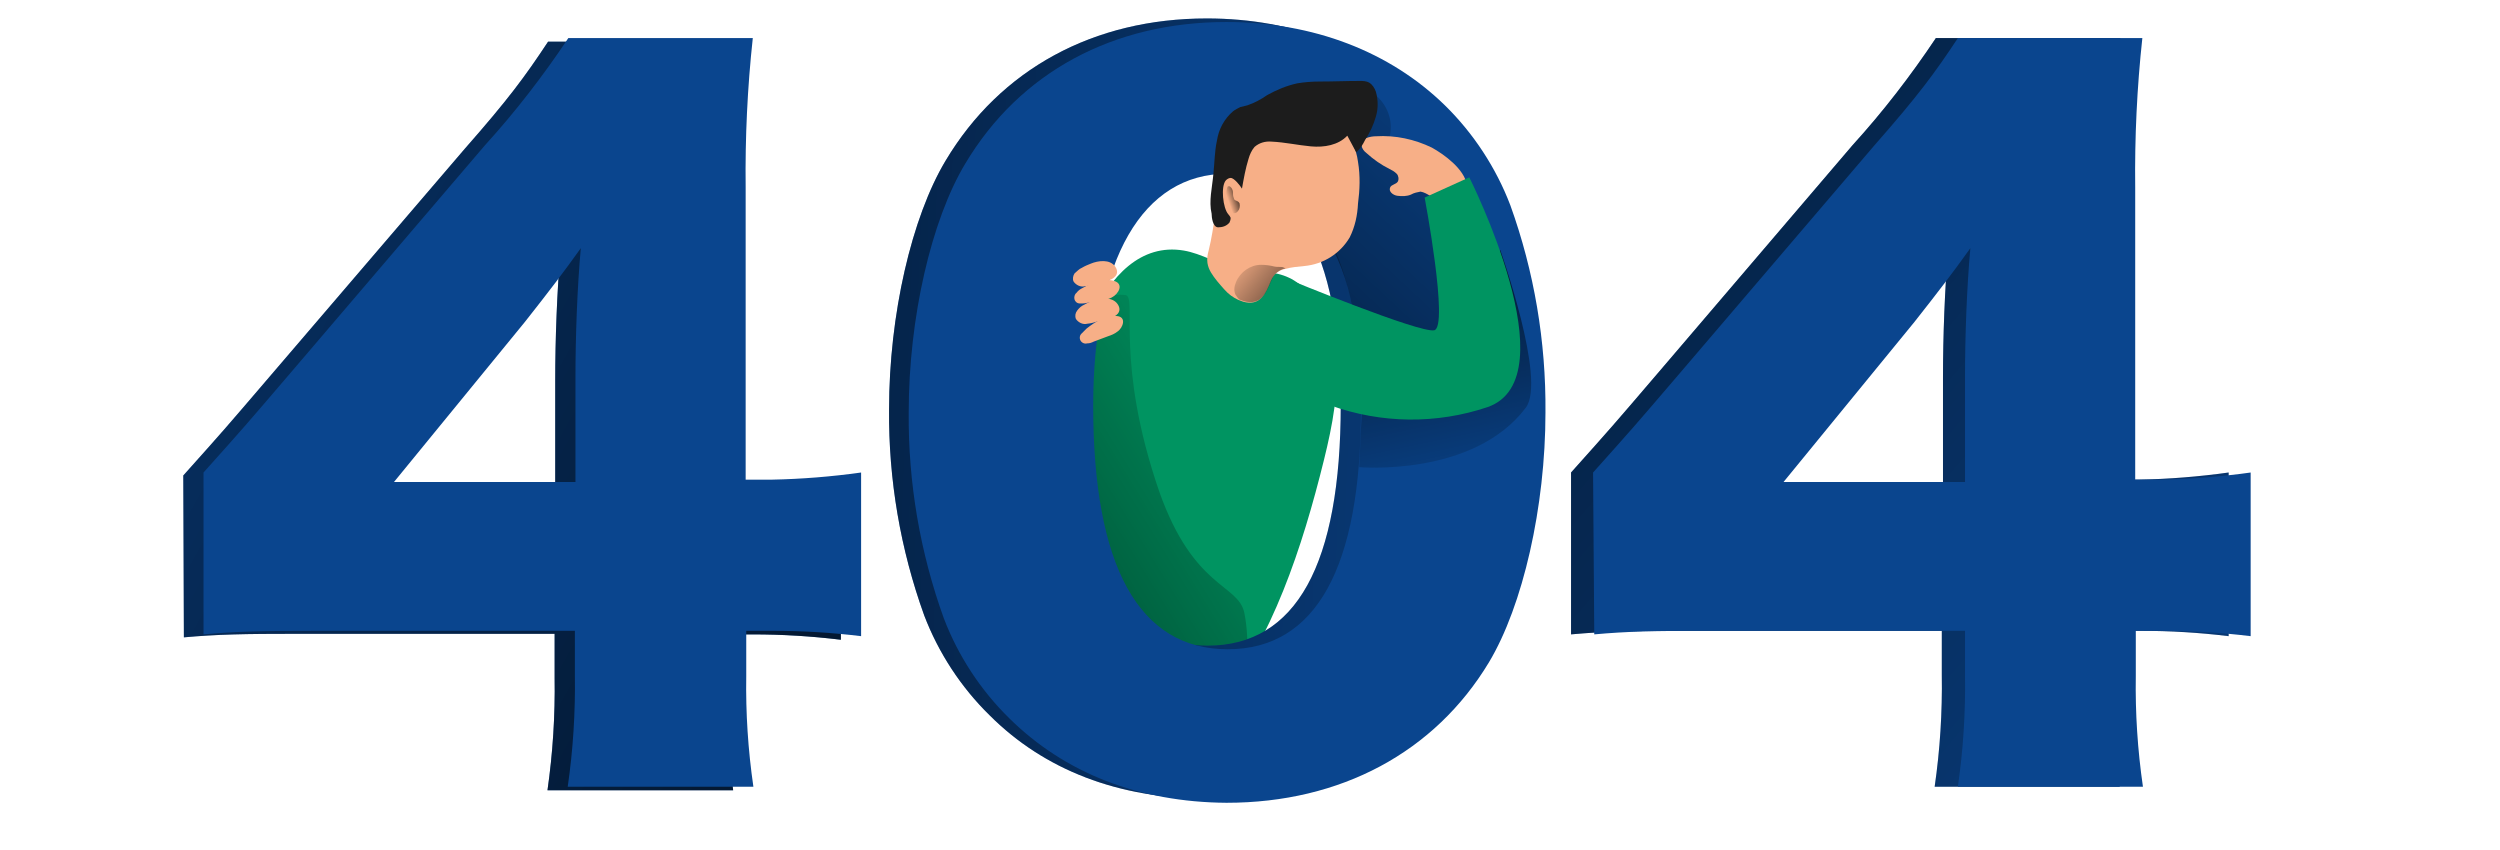 <?xml version="1.0" encoding="utf-8"?>
<!-- Generator: Adobe Illustrator 21.0.0, SVG Export Plug-In . SVG Version: 6.00 Build 0)  -->
<svg version="1.1" id="Layer_1" xmlns="http://www.w3.org/2000/svg" xmlns:xlink="http://www.w3.org/1999/xlink" x="0px" y="0px"
	 viewBox="0 0 420.1 142.9" style="enable-background:new 0 0 420.1 142.9;" xml:space="preserve">
<style type="text/css">
	.st0{fill:#0A458E;}
	.st1{fill:url(#SVGID_1_);}
	.st2{fill:#009461;}
	.st3{fill:url(#SVGID_2_);}
	.st4{fill:url(#SVGID_3_);}
	.st5{fill:url(#SVGID_4_);}
	.st6{fill:url(#SVGID_5_);}
	.st7{fill:url(#SVGID_6_);}
	.st8{fill:#F7AF87;}
	.st9{fill:#1C1C1C;}
	.st10{fill:url(#SVGID_7_);}
	.st11{fill:url(#SVGID_8_);}
</style>
<title>404 not found 1</title>
<path class="st0" d="M30.8,79.9c6.8-7.6,6.8-7.6,14.5-16.6L78.1,25c7.3-8.3,10.1-12.1,14-18h31c-0.9,8.3-1.3,16.7-1.2,25.1v49.1h4.4
	c5,0,10-0.5,15-1.2v27.5c-4.9-0.6-9.9-0.9-14.8-0.9h-4.5v7.6c-0.1,6.2,0.3,12.4,1.2,18.6H92c0.9-6.3,1.3-12.6,1.2-18.9v-7.4H50.5
	c-9.8,0-14,0.1-19.6,0.6L30.8,79.9z M93.3,63.9c0-6.8,0.3-15.1,0.9-21.8c-3,4.2-5.3,7.3-9.4,12.4L62.8,81.4h30.5V63.9z"/>
<linearGradient id="SVGID_1_" gradientUnits="userSpaceOnUse" x1="-64.993" y1="102.853" x2="262.937" y2="-80.647" gradientTransform="matrix(1 0 0 -1 -0.27 80.23)">
	<stop  offset="0" style="stop-color:#000000;stop-opacity:0"/>
	<stop  offset="0.99" style="stop-color:#000000"/>
</linearGradient>
<path class="st1" d="M30.8,79.9c6.8-7.6,6.8-7.6,14.5-16.6L78.1,25c7.3-8.3,10.1-12.1,14-18h31c-0.9,8.3-1.3,16.7-1.2,25.1v49.1h4.4
	c5,0,10-0.5,15-1.2v27.5c-4.9-0.6-9.9-0.9-14.8-0.9h-4.5v7.6c-0.1,6.2,0.3,12.4,1.2,18.6H92c0.9-6.3,1.3-12.6,1.2-18.9v-7.4H50.5
	c-9.8,0-14,0.1-19.6,0.6L30.8,79.9z M93.3,63.9c0-6.8,0.3-15.1,0.9-21.8c-3,4.2-5.3,7.3-9.4,12.4L62.8,81.4h30.5V63.9z"/>
<path class="st2" d="M198.9,42.1c3,0.5,5.8,2.3,8.8,3c2.6,0.6,5.4,0.3,8,1.2c4.9,1.7,8,7.6,8.7,13.4s-0.5,11.8-1.9,17.5
	c-3.7,15-8.7,30-17.7,41.4c-0.6,0.8-1.4,1.6-2.3,1.6c-0.6-0.1-1.2-0.4-1.7-0.8c-1.9-1.3-3.6-2.8-5.1-4.5c-2.4-2.9-3.8-6.7-5-10.5
	c-3.4-10.6-9.9-17.4-11.1-28.7C178.1,63.9,184.6,39.7,198.9,42.1z"/>
<linearGradient id="SVGID_2_" gradientUnits="userSpaceOnUse" x1="217.161" y1="10.249" x2="115.321" y2="-52.421" gradientTransform="matrix(1 0 0 -1 -0.27 80.23)">
	<stop  offset="0" style="stop-color:#000000;stop-opacity:0"/>
	<stop  offset="0.99" style="stop-color:#000000"/>
</linearGradient>
<path class="st3" d="M189.2,49.6c-1.3-0.2-2.6,0-3.7,0.7c-2.4,1.5-4,3.8-4.6,6.5c-0.5,2.7-0.6,5.5-0.3,8.2c0.7,8,2.2,15.9,4.6,23.6
	c0.7,2.2-1.3,7.5,0.1,9.3c1.2,1.5,0.6,10.4,2.1,11.5c4.3,3.1,13.1,1.4,17.4,4.5c5.5,4,5.2-6.6,4.3-10.9c-1-4.9-8.5-4-14.3-20.4
	C187.3,60.8,191.1,50.1,189.2,49.6z"/>
<path class="st0" d="M264,79.4c6.8-7.6,6.8-7.6,14.5-16.6l32.8-38.4c5.1-5.6,9.8-11.7,14-18h31c-0.9,8.3-1.3,16.7-1.2,25.1v49.1h4.4
	c5-0.1,10-0.5,15-1.2v27.5c-4.9-0.6-9.9-0.9-14.8-0.9H355v7.6c-0.1,6.2,0.3,12.4,1.2,18.6h-31.1c0.9-6.2,1.3-12.5,1.2-18.8v-7.4
	h-42.7c-9.8,0-14,0.1-19.6,0.6V79.4z M326.5,63.4c0-6.8,0.3-15.1,0.9-21.7c-3,4.2-5.3,7.2-9.4,12.4l-22,26.9h30.5L326.5,63.4z"/>
<linearGradient id="SVGID_3_" gradientUnits="userSpaceOnUse" x1="425.358" y1="-74.212" x2="137.358" y2="171.308" gradientTransform="matrix(1 0 0 -1 -0.27 80.23)">
	<stop  offset="0" style="stop-color:#000000;stop-opacity:0"/>
	<stop  offset="0.99" style="stop-color:#000000"/>
</linearGradient>
<path class="st4" d="M264,79.4c6.8-7.6,6.8-7.6,14.5-16.6l32.8-38.4c5.1-5.6,9.8-11.7,14-18h31c-0.9,8.3-1.3,16.7-1.2,25.1v49.1h4.4
	c5-0.1,10-0.5,15-1.2v27.5c-4.9-0.6-9.9-0.9-14.8-0.9H355v7.6c-0.1,6.2,0.3,12.4,1.2,18.6h-31.1c0.9-6.2,1.3-12.5,1.2-18.8v-7.4
	h-42.7c-9.8,0-14,0.1-19.6,0.6V79.4z M326.5,63.4c0-6.8,0.3-15.1,0.9-21.7c-3,4.2-5.3,7.2-9.4,12.4l-22,26.9h30.5L326.5,63.4z"/>
<path class="st0" d="M166.3,120.2c-4.8-4.7-8.6-10.5-11-16.8c-4-11.1-6-22.8-5.9-34.6c0-15.9,3.8-32.3,9.5-41.8
	c9.2-15.4,24.9-23.9,43.9-23.9c14.6,0,27.5,5,36.7,14c4.8,4.7,8.6,10.5,11,16.8c4,11.1,6,22.9,5.9,34.7c0,15.9-3.8,32.5-9.5,42
	c-9.1,15.1-24.9,23.6-44.1,23.6C188,134.2,175.5,129.4,166.3,120.2z M180.3,67.6c0,27,7.7,40.9,22.6,40.9s22.4-13.6,22.4-40.5
	c0-25.8-7.9-39.4-22.5-39.4C188.6,28.7,180.3,43,180.3,67.6L180.3,67.6z"/>
<linearGradient id="SVGID_4_" gradientUnits="userSpaceOnUse" x1="295.89" y1="7.779" x2="-18.16" y2="20.519" gradientTransform="matrix(1 0 0 -1 -0.27 80.23)">
	<stop  offset="0" style="stop-color:#000000;stop-opacity:0"/>
	<stop  offset="0.99" style="stop-color:#000000"/>
</linearGradient>
<path class="st5" d="M166.3,120.2c-4.8-4.7-8.6-10.5-11-16.8c-4-11.1-6-22.8-5.9-34.6c0-15.9,3.8-32.3,9.5-41.8
	c9.2-15.4,24.9-23.9,43.9-23.9c14.6,0,27.5,5,36.7,14c4.8,4.7,8.6,10.5,11,16.8c4,11.1,6,22.9,5.9,34.7c0,15.9-3.8,32.5-9.5,42
	c-9.1,15.1-24.9,23.6-44.1,23.6C188,134.2,175.5,129.4,166.3,120.2z M180.3,67.6c0,27,7.7,40.9,22.6,40.9s22.4-13.6,22.4-40.5
	c0-25.8-7.9-39.4-22.5-39.4C188.6,28.7,180.3,43,180.3,67.6L180.3,67.6z"/>
<path class="st0" d="M34.2,79.4c6.8-7.6,6.8-7.6,14.5-16.6l32.8-38.4c5.1-5.6,9.8-11.7,14-18h31c-0.9,8.3-1.3,16.7-1.2,25.1v49.1
	h4.4c5-0.1,10-0.5,15-1.2v27.5c-4.9-0.6-9.9-0.9-14.8-0.9h-4.5v7.6c-0.1,6.2,0.3,12.4,1.2,18.6H95.4c0.9-6.2,1.3-12.5,1.2-18.8v-7.4
	H53.8c-9.8,0-14,0.1-19.6,0.6L34.2,79.4z M96.7,63.4c0-6.8,0.3-15.1,0.9-21.7c-3,4.2-5.3,7.2-9.4,12.4l-22,26.9h30.5V63.4z"/>
<path class="st0" d="M169.6,120.7c-4.8-4.7-8.6-10.5-11-16.8c-4-11.1-6-22.8-5.9-34.6c0-15.9,3.8-32.3,9.5-41.8
	c9.2-15.4,24.9-23.8,43.9-23.8c14.6,0,27.5,5,36.7,14c4.8,4.7,8.6,10.5,11,16.8c4,11.1,6,22.9,5.9,34.8c0,15.9-3.8,32.5-9.5,42
	c-9.1,15.1-24.9,23.6-44.1,23.6C191.4,134.8,178.9,129.9,169.6,120.7z M183.7,68.2c0,27,7.7,40.9,22.6,40.9
	c14.8,0,22.4-13.6,22.4-40.5c0-25.8-7.9-39.4-22.5-39.4C192,29.2,183.7,43.6,183.7,68.2z"/>
<linearGradient id="SVGID_5_" gradientUnits="userSpaceOnUse" x1="259.237" y1="69.623" x2="169.037" y2="-26.938" gradientTransform="matrix(1 0 0 -1 -0.27 80.23)">
	<stop  offset="0" style="stop-color:#000000;stop-opacity:0"/>
	<stop  offset="0.99" style="stop-color:#000000"/>
</linearGradient>
<path class="st6" d="M230.8,15.7c2.3,1.7,3.4,4.6,2.7,7.3c3.8,0.4,7.3,2.2,9.7,5.2c2.1,2.8,3.4,6.2,3.8,9.8
	c0.3,3.5,0.2,7.1-0.2,10.6c0,1.2-0.3,2.4-0.7,3.5c-1,2-2.9,3.4-5.1,3.9c-2.2,0.4-4.4,0.5-6.6,0.3l-5.3-0.3c-0.2,0-0.3,0-0.5-0.1
	c-0.2-0.2-0.3-0.4-0.4-0.7c-0.4-2.1-0.9-3.1-1.3-5.2c-1-4.5-2.9-8.8-5.6-12.6c-0.5-0.6-0.8-1.2-1-1.9c-0.1-1,0.2-2,0.6-2.9
	c0.7-1.7,1.3-3.5,1.8-5.3c0.4-2.2,1-4.3,1.6-6.4c0.7-2.1,2.1-3.9,4-5.1"/>
<linearGradient id="SVGID_6_" gradientUnits="userSpaceOnUse" x1="246.411" y1="-5.334" x2="233.191" y2="57.026" gradientTransform="matrix(1 0 0 -1 -0.27 80.23)">
	<stop  offset="0" style="stop-color:#000000;stop-opacity:0"/>
	<stop  offset="0.99" style="stop-color:#000000"/>
</linearGradient>
<path class="st7" d="M228.4,78.5c0,0,19.2,1.7,28-10c3.5-4.6-4.3-26.5-4.3-26.5l-8.9,15.9l-14,3.2L228.4,78.5z"/>
<path class="st0" d="M267.7,79.4c6.8-7.6,6.8-7.6,14.5-16.6l32.8-38.4c7.3-8.3,10.1-12.1,14-18h31c-0.9,8.3-1.3,16.7-1.2,25.1v49.1
	h4.4c5-0.1,10-0.5,15-1.2v27.5c-4.9-0.6-9.9-0.9-14.8-0.9h-4.5v7.6c-0.1,6.2,0.3,12.4,1.2,18.6h-31.1c0.9-6.2,1.3-12.5,1.2-18.8
	v-7.4h-42.7c-9.8,0-14,0.1-19.6,0.6L267.7,79.4z M330.2,63.4c0-6.8,0.3-15.1,0.9-21.7c-3,4.2-5.3,7.2-9.4,12.4l-22,26.9h30.5
	L330.2,63.4z"/>
<path class="st8" d="M183.3,44.3c-0.5,0.2-1,0.4-1.5,0.7c-0.5,0.2-0.8,0.6-1.2,0.9c-0.3,0.4-0.4,1-0.2,1.4c0.4,0.6,1.2,1,1.9,0.8
	c1.2-0.1,2.4-0.7,3.6-0.9s2.4-1.1,1.5-2.4S184.5,43.8,183.3,44.3z"/>
<path class="st8" d="M187.2,47.2c-1.8-0.5-3.7,0.3-5.3,1.2c-0.4,0.2-0.7,0.4-1,0.8c-0.4,0.3-0.5,1-0.2,1.4c0.2,0.3,0.5,0.4,0.8,0.4
	c0.4,0,0.7,0,1.1-0.1l2.5-0.4c0.6-0.1,1.1-0.2,1.7-0.5C188,49.4,188.9,47.7,187.2,47.2z"/>
<path class="st8" d="M183.7,50.5c-0.5,0.2-1,0.4-1.5,0.7c-0.5,0.2-0.9,0.6-1.2,1c-0.3,0.4-0.4,0.9-0.2,1.4c0.4,0.6,1.2,1,1.9,0.8
	c1.2-0.1,2.4-0.7,3.6-0.9s2.4-1.1,1.5-2.4S184.9,50.1,183.7,50.5z"/>
<path class="st8" d="M187.6,53.1c-1.9-0.1-3.6,1-5,2.1c-0.3,0.3-0.6,0.6-0.9,0.9c-0.4,0.4-0.3,1.1,0.1,1.4c0.2,0.2,0.6,0.3,0.9,0.2
	c0.4,0,0.7-0.1,1.1-0.3l2.4-0.9c0.6-0.2,1.1-0.4,1.6-0.8C188.7,55.1,189.4,53.2,187.6,53.1z"/>
<path class="st8" d="M240.6,24.8c-2.9-1.4-6.1-2.1-9.4-1.9c-0.5,0-1.1,0.1-1.6,0.3c-0.5,0.2-0.8,0.7-0.8,1.3
	c0.1,0.5,0.4,0.9,0.8,1.2c1.2,1.1,2.5,2,3.9,2.7c0.4,0.2,0.8,0.4,1.2,0.8c0.3,0.3,0.4,0.9,0.2,1.3c-0.3,0.5-1.1,0.5-1.3,1
	c-0.3,0.7,0.5,1.3,1.2,1.4c0.8,0.1,1.6,0.1,2.3-0.2c0.5-0.3,1.1-0.4,1.6-0.5c0.6,0.1,1.1,0.4,1.6,0.7c1.6,0.9,6.5,0.9,6.2-1.8
	C246.1,28.4,242.6,25.9,240.6,24.8z"/>
<path class="st2" d="M216.4,46.9c0,0,22.1,9.1,24.6,8.6s-1.6-22.3-1.6-22.3l7.5-3.4c0,0,17,33.7,3.1,38.6
	c-8.6,2.9-17.9,2.8-26.5-0.3L216.4,46.9z"/>
<path class="st8" d="M228.2,34.2c-0.1,2-0.5,3.9-1.4,5.7c-1.6,2.7-4.4,4.5-7.6,4.8c-1.1,0.1-2.2,0.2-3.3,0.5c-1,0.2-1.9,0.9-2.3,1.9
	c-0.9,2.2-1.8,4.4-4.7,3.6c-0.3-0.1-0.5-0.2-0.8-0.3c-0.9-0.4-1.7-1-2.4-1.8c-0.8-0.9-1.6-1.8-2.2-2.8c-0.3-0.5-0.5-1-0.6-1.6
	c-0.1-0.7,0-1.4,0.2-2.1c1-4,1.2-8.5,2.6-12.4c1.5-4,4.2-7.3,7.9-9.4c3.6-2.1,8.6-2.1,11.6,0.7c1.7,1.7,2.7,3.9,3,6.2
	C228.6,29.6,228.5,31.9,228.2,34.2z"/>
<path class="st9" d="M203.9,29.2c0.2-1.9,0.2-3.8,0.6-5.6c0.3-1.9,1.2-3.6,2.7-4.9c0.4-0.3,0.8-0.5,1.2-0.7c0.4-0.1,0.8-0.2,1.2-0.3
	c1.2-0.4,2.3-1,3.3-1.7c1.6-0.9,3.3-1.6,5.1-2c1.2-0.2,2.5-0.3,3.7-0.3c2.3,0,4.5-0.1,6.8-0.1c0.5,0,1.1,0,1.6,0.3
	c0.5,0.3,0.9,0.9,1.1,1.5c0.4,1.4,0.4,2.9,0,4.2c-0.4,1.4-1,2.7-1.8,3.9c-0.4,0.8-0.8,1.5-1.5,2.1c-0.5-0.9-1-1.9-1.5-2.8
	c-1.5,1.6-3.9,2-6.1,1.8s-4.4-0.7-6.6-0.8c-1.1-0.1-2.1,0.2-2.9,0.9c-0.5,0.6-0.8,1.3-1,2c-0.5,1.6-0.8,3.3-1.1,5
	c-0.3-0.5-1.3-1.8-1.9-1.8c-0.3,0-0.6,0.2-0.8,0.4c-0.9,1-0.5,4.7,0.4,5.7c0.2,0.2,0.3,0.4,0.4,0.6c0,0.3-0.1,0.6-0.2,0.8
	c-0.5,0.6-1.2,0.8-1.9,0.8c-0.9,0-1.1-1.7-1.1-2.3C203.1,33.8,203.7,31.5,203.9,29.2z"/>
<linearGradient id="SVGID_7_" gradientUnits="userSpaceOnUse" x1="206.644" y1="46.599" x2="209.234" y2="47.499" gradientTransform="matrix(1 0 0 -1 -0.27 80.23)">
	<stop  offset="0" style="stop-color:#000000;stop-opacity:0"/>
	<stop  offset="0.99" style="stop-color:#000000"/>
</linearGradient>
<path class="st10" d="M207.4,33.5c-0.1-0.3-0.2-0.5-0.2-0.8c0-0.3,0-0.6-0.1-0.8c-0.1-0.3-0.3-0.5-0.5-0.6c-0.1,0-0.1,0-0.2,0
	c-0.1,0-0.2,0.2-0.2,0.3c-0.3,1.1-0.3,2.3,0.1,3.3c0.1,0.4,0.4,0.7,0.8,0.9c0.3,0.1,0.7,0,0.9-0.3c0.3-0.3,0.4-0.8,0.3-1.3
	C208.1,33.7,207.6,33.8,207.4,33.5z"/>
<linearGradient id="SVGID_8_" gradientUnits="userSpaceOnUse" x1="207.318" y1="36.618" x2="222.608" y2="24.088" gradientTransform="matrix(1 0 0 -1 -0.27 80.23)">
	<stop  offset="0" style="stop-color:#000000;stop-opacity:0"/>
	<stop  offset="0.99" style="stop-color:#000000"/>
</linearGradient>
<path class="st11" d="M216,45.1c-1,0.2-1.9,0.9-2.3,1.9c-0.9,2.2-1.8,4.4-4.7,3.6c-0.3-0.1-0.5-0.2-0.8-0.3
	c-0.2-0.2-0.4-0.5-0.6-0.8c-0.3-0.7-0.2-1.4,0.1-2.1c0.7-1.7,2.4-2.9,4.2-2.9c0.8,0,1.5,0.1,2.3,0.3c0.5,0.1,1,0,1.4,0.1
	C215.7,45,215.9,45,216,45.1z"/>
</svg>
